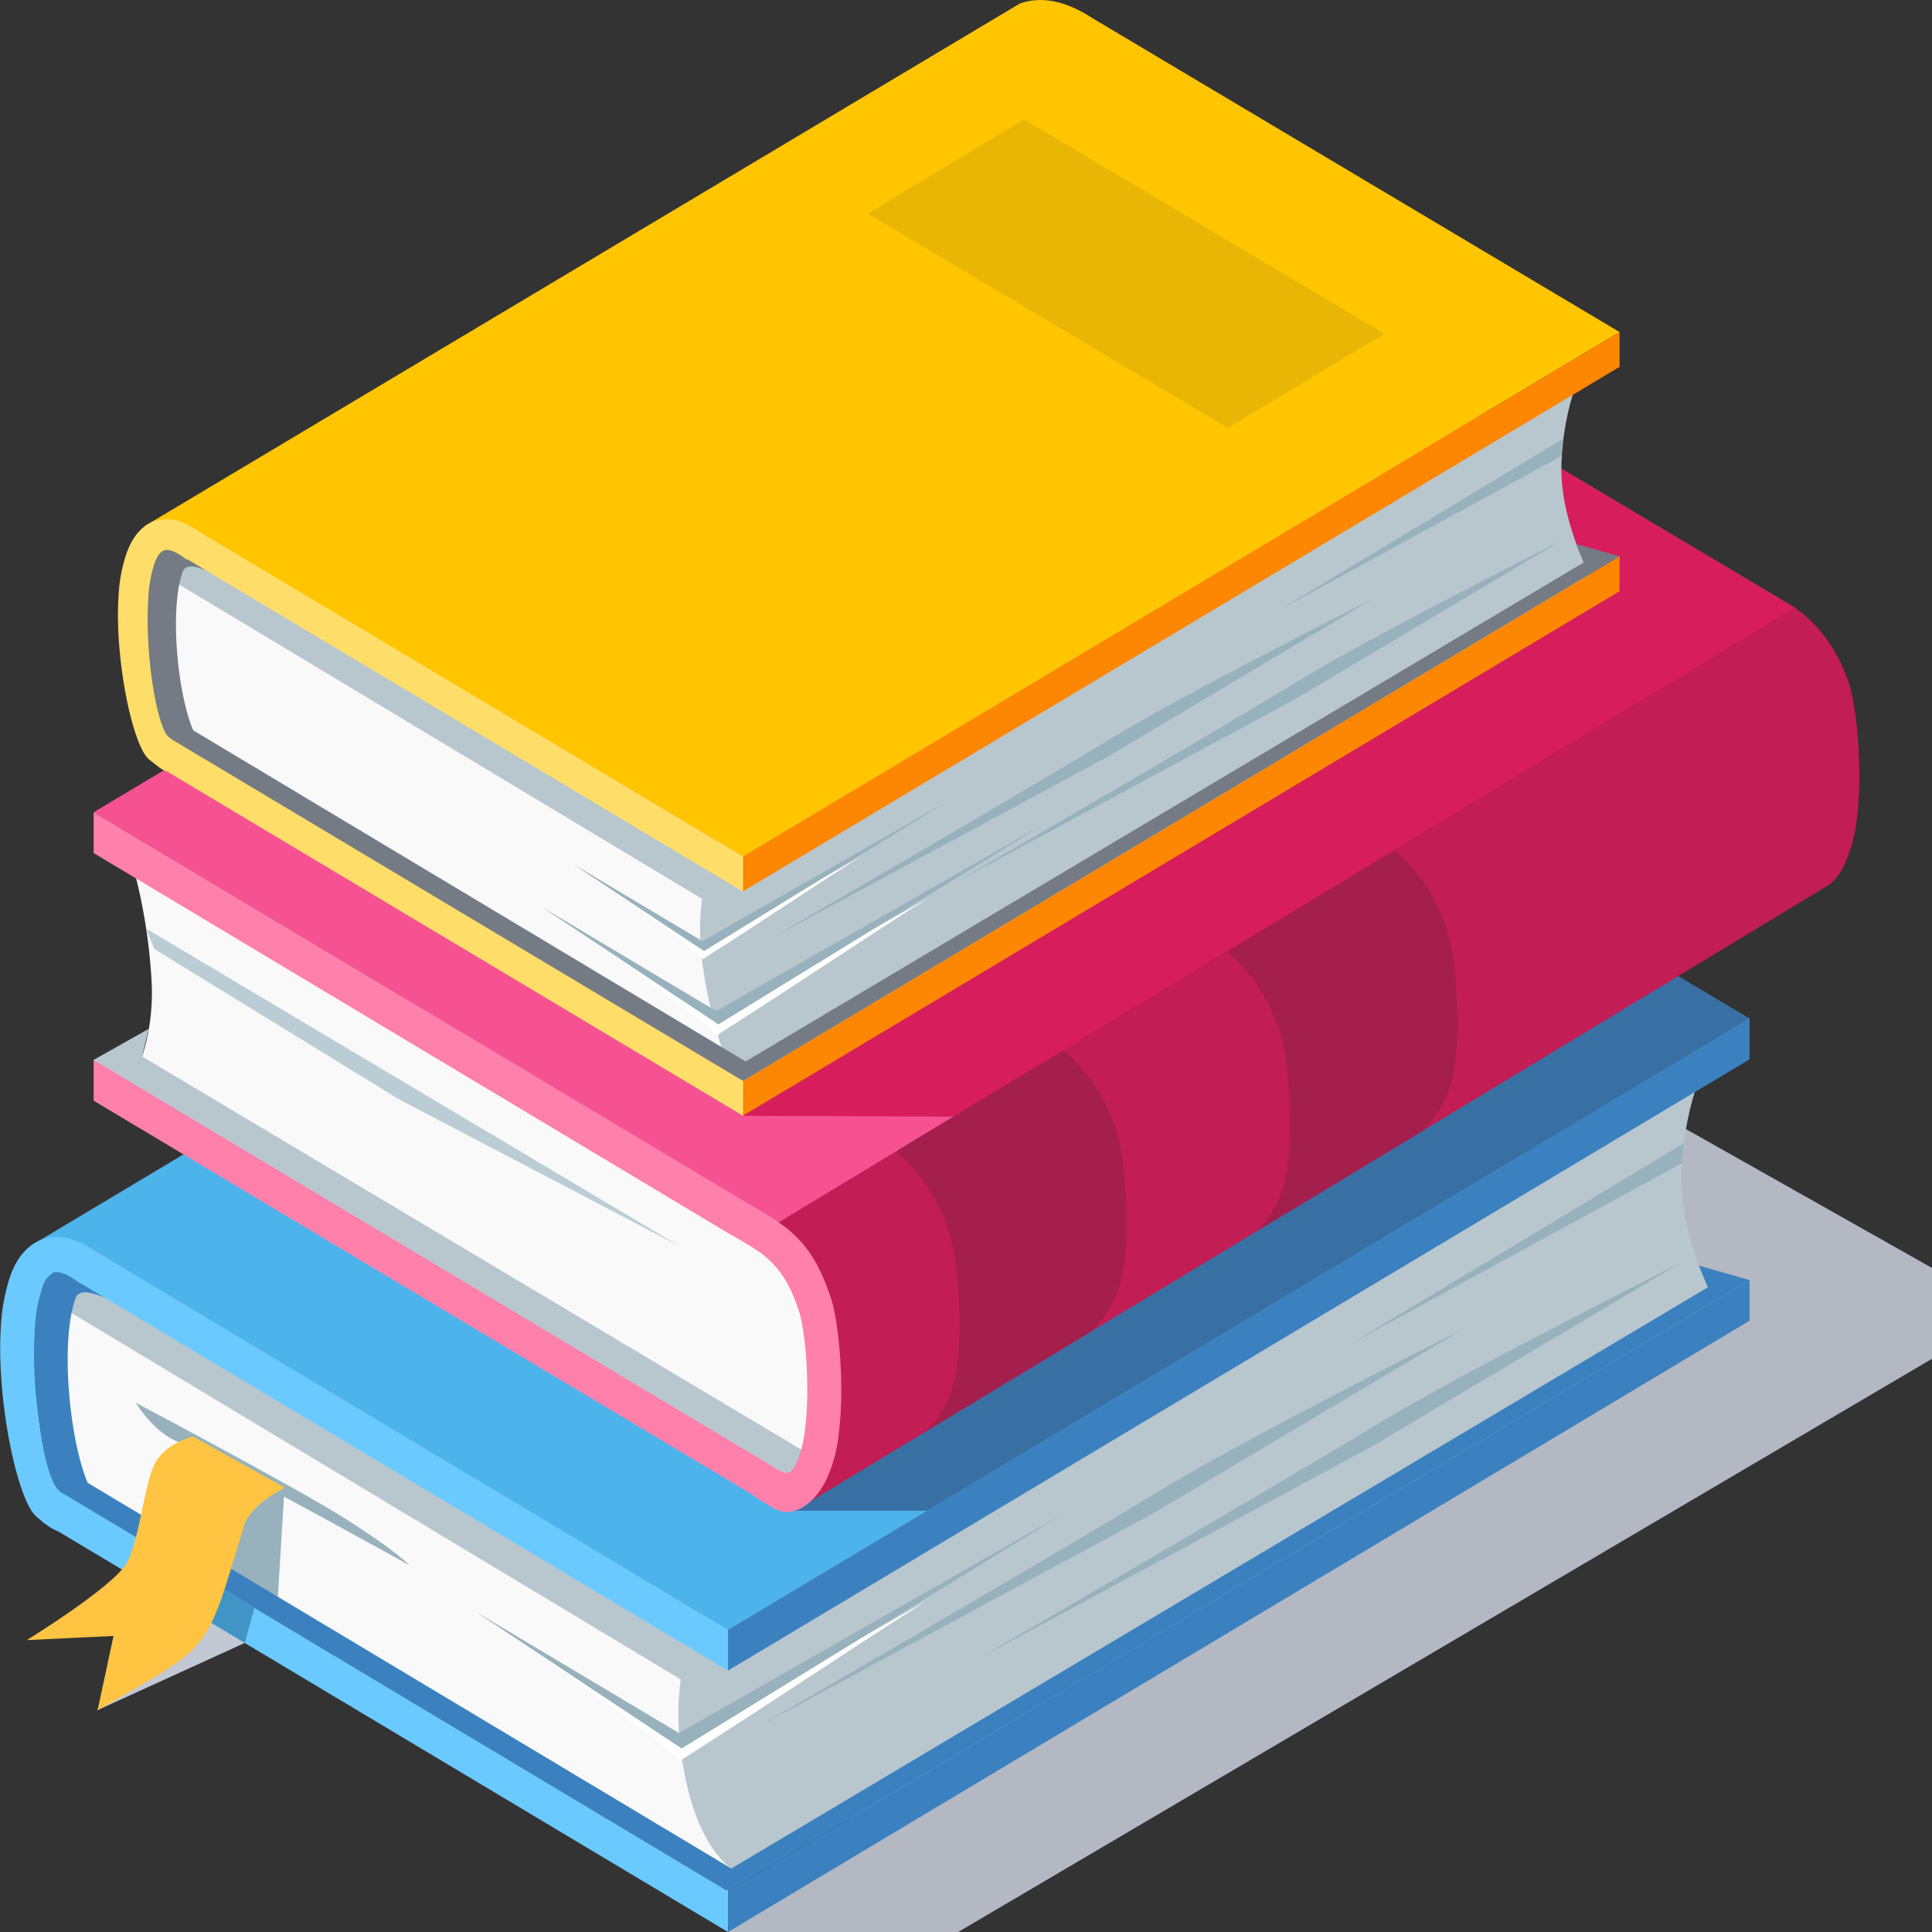 <svg id="Layer_1" data-name="Layer 1" xmlns="http://www.w3.org/2000/svg" viewBox="0 0 312 312">
    <rect x="0" y="0" width="312" height="312" fill="#333333" stroke="none"/>
    <defs>
    <style>
    </style>
    </defs>
    <polygon style="fill:#c2c8d4; fill-rule:evenodd;" points="15.71 276.19 39.54 265.31 41.09 259.67 44.87 257.86 45.95 240.25 31.91 242.42 25.26 252.61 15.71 276.19"/>
    <polygon style="fill-rule:evenodd;fill:#b3b8c3;" points="117.56 312 154.74 312 312 219.43 312 204.76 262.23 176.67 117.56 312"/>
    <path style="fill:#f9f9f9; fill-rule:evenodd;" d="M143.88,326.38,34.58,261.05S28,245.51,30,231.91s6.94-11.6,6.94-11.6L144.56,285.5l1.62,35Z" transform="translate(-27 -19)"/>
    <polygon style="fill:#97b2bd; fill-rule:evenodd;" points="40.51 261.73 25.26 252.61 31.91 242.42 45.95 240.25 44.87 257.86 41.09 259.67 40.51 261.73"/>
    <path style="fill:#b8c6cd; fill-rule:evenodd;" d="M31.62,225.15c2.27-6.05,5.32-4.84,5.32-4.84l106,64.21-1.59,8.34L32.52,227.41Z" transform="translate(-27 -19)"/>
    <path style="fill:#3b81c0; fill-rule:evenodd;" d="M46.27,268,36,261.87c-2.26-7.47-4.11-20.27-3.58-28.54A31.25,31.25,0,0,1,33.94,225a11.06,11.06,0,0,1,3-4.64l9.35,5.28-.48.66c-2.1-1.62-.07,2.08-.93,2.42-.66.28-4.64-2.3-5.64-.18-2.69,7.24-.9,24.47,2.35,30.85.93,1.8,0,3.38.57,3.88l1.68,1.28c1.28,1,2.76,2,3.18,2.33Z" transform="translate(-27 -19)"/>
    <path style="fill:#b8c6cd; fill-rule:evenodd;" d="M142.66,274.85s-7.73,9.78-5.79,26.24,8.55,19.85,8.55,19.85L304.7,230.66s-6.63-11.25-6.13-22.78,4.51-18.45,4.51-18.45Z" transform="translate(-27 -19)"/>
    <path style="fill:#4db4eb; fill-rule:evenodd;" d="M196.72,121.68,32,220.15l6.76-.9,105.83,63,165-98.69-99.22-59.08c-5.2-3.4-9.68-4.11-13.6-2.76Z" transform="translate(-27 -19)"/>
    <polygon style="fill:#3870a3; fill-rule:evenodd;" points="149.74 243.97 282.54 164.51 252.1 146.39 130.4 237.62 125.83 243.97 149.74 243.97"/>
    <polygon style="fill:#3b81c0; fill-rule:evenodd;" points="282.54 164.51 117.56 263.21 117.56 269.79 282.54 171.07 282.54 164.51"/>
    <polygon style="fill:#6acaff; fill-rule:evenodd;" points="12.99 200.64 117.56 263.21 117.56 269.79 12.99 207.22 12.99 200.64"/>
    <path style="fill:#6acaff; fill-rule:evenodd;" d="M39.93,226.27c-2.12-1.62-3.52-2.08-4.38-1.74A4.15,4.15,0,0,0,33.81,227a25.17,25.17,0,0,0-1.2,6.72c-.66,10,1.55,23.86,3.78,25.85.13.11.84.66,1.68,1.27l3.16,2.36-3.09,3.68c-.51-.34-2.06-.48-3.32-1.42-.88-.66-1.7-1.3-2-1.6-3.12-2.79-6.43-19.13-5.68-30.53A30.48,30.48,0,0,1,28.68,225c1-2.77,2.63-4.82,4.88-5.74,2.63-1.07,5.84-.48,9.66,2.47Z" transform="translate(-27 -19)"/>
    <polygon style="fill:#3b81c0; fill-rule:evenodd;" points="282.54 206.72 117.56 305.44 117.56 312 282.54 213.28 282.54 206.72"/>
    <path style="fill:#fefefe; fill-rule:evenodd;" d="M108.27,281.94s24.11,17.27,26.7,19.79,2.17,1.41,2.17,1.41c15.4-9.8,25.37-16.63,39.47-25.61l-40.56,23Z" transform="translate(-27 -19)"/>
    <polygon style="fill:#97b2bd; fill-rule:evenodd;" points="76.87 260.31 109.65 279.87 171.65 244.5 110.07 282.36 76.87 260.31"/>
    <path style="fill:#97b2bd; fill-rule:evenodd;" d="M185.25,286.71s50.07-29.09,63.84-37.52S298.29,223,298.29,223l-49.87,29.66Z" transform="translate(-27 -19)"/>
    <polygon style="fill:#3b81c0; fill-rule:evenodd;" points="12 238.17 118.42 301.94 116.88 307.38 8.64 241.8 12 238.17"/>
    <polygon style="fill:#6acaff; fill-rule:evenodd;" points="6.85 239.19 117.56 305.44 117.56 312 6.85 245.78 6.85 239.19"/>
    <polygon style="fill:#4095c6; fill-rule:evenodd;" points="26.39 250.9 41.09 259.67 39.54 265.31 23.91 255.97 25.26 252.61 26.39 250.9"/>
    <polygon style="fill:#3b81c0; fill-rule:evenodd;" points="116.97 302.42 275.8 207.89 274.36 204.39 282.54 206.72 117.56 305.44 116.97 302.42"/>
    <polygon style="fill:#97b2bd; fill-rule:evenodd;" points="271.57 187.87 218.46 216.82 271.93 184.63 271.57 187.87"/>
    <path style="fill:#97b2bd; fill-rule:evenodd;" d="M48.92,245.53S74.41,259,82.67,264.2s10.41,7.54,10.41,7.54S59.8,253.33,55.82,251.86s-6.9-6.33-6.9-6.33Z" transform="translate(-27 -19)"/>
    <path style="fill:#ffc442; fill-rule:evenodd;" d="M58.18,251,73,259.25s-5.53,2.62-6.61,6.17c-6.37,21.06-4.8,18.82-23.63,29.77l2.57-12-14,.67s14-8.62,16.11-12.43,2.81-12.55,4.53-16S58.18,251,58.18,251Z" transform="translate(-27 -19)"/>
    <path style="fill:#97b2bd; fill-rule:evenodd;" d="M150,297.52s50.09-29.07,63.83-37.52,49.2-26.23,49.2-26.23l-49.84,29.66Z" transform="translate(-27 -19)"/>
    <polygon style="fill:#f65291; fill-rule:evenodd;" points="175.47 35.38 15.12 131.17 120.33 194.13 125.83 197.42 126.49 197.81 290.83 99.62 289.83 98.13 189.04 38.12 180.18 32.75 175.47 35.38"/>
    <polygon style="fill:#d71d5c; fill-rule:evenodd;" points="155.78 180.33 290.83 99.62 289.83 98.13 239.81 68.36 119.95 180.19 155.78 180.33"/>
    <path style="fill:#c21d54; fill-rule:evenodd;" d="M316.83,117.13,151.75,217l6.94,21.39-1.64,23.56L322.47,161.83a9.18,9.18,0,0,0,2.27-2.93,24.06,24.06,0,0,0,2.13-7.77c1-7.83-.07-18-1.22-21.57-2.34-7.15-6.43-10.83-8.82-12.43Z" transform="translate(-27 -19)"/>
    <path style="fill:#f9f9f9; fill-rule:evenodd;" d="M47.49,195.54a34.52,34.52,0,0,0,4-17.92A89.93,89.93,0,0,0,48,157.19L152.83,218.8s10.54,17,8.11,26.94-4.89,13.48-4.89,13.48h-3.22l-5.09-3.11Z" transform="translate(-27 -19)"/>
    <polygon style="fill:#b8c6cd; fill-rule:evenodd;" points="15.12 171.16 24 166.16 22.96 170.62 130.6 234.81 127.44 240.22 17.61 174.55 15.12 171.16"/>
    <path style="fill:#ff80ab; fill-rule:evenodd;" d="M42.12,190.17l108.56,65c.76.44,2.48,1.72,3.41,1.69.51,0,1-.52,1.39-1.34a17.75,17.75,0,0,0,1.53-5.81c.88-7,0-16-1-19-1.52-4.64-3.31-7.23-6.16-9.37a60.27,60.27,0,0,0-5.15-3.13L42.12,156.76v-6.59L147.19,213a74.13,74.13,0,0,1,6.41,4c3.52,2.7,5.7,5.88,7.65,11.84,1.15,3.57,2.21,13.73,1.21,21.57a23,23,0,0,1-2.12,7.77c-1.37,2.63-3.62,5-6.38,5-1.73,0-4.54-2.26-6.28-3.31L42.12,196.75Z" transform="translate(-27 -19)"/>
    <polygon style="fill:#bacdd4; fill-rule:evenodd;" points="23.63 149.98 109.72 201.24 64.45 177.54 24.91 153.25 23.63 149.98"/>
    <path style="fill:#f9f9f9; fill-rule:evenodd;" d="M146.35,195.24l-93.8-56.08s-5.66-13.34-3.94-25,6-10,6-10L147,160.14Z" transform="translate(-27 -19)"/>
    <path style="fill:#b8c6cd; fill-rule:evenodd;" d="M50,108.36c2-5.21,4.6-4.16,4.6-4.16l91,55.12-1.37,7.15L50.78,110.3Z" transform="translate(-27 -19)"/>
    <path style="fill:#747b84; fill-rule:evenodd;" d="M62.58,145.15l-8.86-5.28c-1.92-6.42-3.54-17.39-3.07-24.5A25.7,25.7,0,0,1,52,108.2a9.35,9.35,0,0,1,2.61-4l8,4.53-.42.57c-1.82-1.4-.07,1.78-.8,2.08-.57.22-4-2-4.84-.16-2.32,6.21-.79,21,2,26.46.79,1.58,0,2.92.51,3.33.13.12.73.58,1.43,1.1,1.11.82,2.37,1.76,2.75,2Z" transform="translate(-27 -19)"/>
    <path style="fill:#b8c6cd; fill-rule:evenodd;" d="M145.31,151s-6.63,8.39-5,22.49S147,196.38,147,196.38l137.43-83.32s-5.7-9.64-5.26-19.53S283,77.69,283,77.69Z" transform="translate(-27 -19)"/>
    <path style="fill:#ffc501; fill-rule:evenodd;" d="M191.71,19.56,50.29,104l5.82-.76L147,157.33,288.54,72.62,203.38,21.91c-4.47-2.9-8.31-3.52-11.67-2.35Z" transform="translate(-27 -19)"/>
    <polygon style="fill:#fd8703; fill-rule:evenodd;" points="261.54 53.62 119.95 138.33 119.95 143.97 261.54 59.24 261.54 53.62"/>
    <polygon style="fill:#fd8703; fill-rule:evenodd;" points="261.54 89.84 119.95 174.57 119.95 180.19 261.54 95.48 261.54 89.84"/>
    <path style="fill:#fefefe; fill-rule:evenodd;" d="M118.3,167.75s20.71,14.83,22.92,17,1.86,1.23,1.86,1.23c13.22-8.41,21.77-14.28,33.89-22L142.15,183.7Z" transform="translate(-27 -19)"/>
    <polygon style="fill:#97b2bd; fill-rule:evenodd;" points="87.53 146.49 115.66 163.28 168.86 132.93 116.01 165.43 87.53 146.49"/>
    <path style="fill:#97b2bd; fill-rule:evenodd;" d="M181.87,161.19s43-24.95,54.77-32.2,42.24-22.53,42.24-22.53l-42.79,25.48Z" transform="translate(-27 -19)"/>
    <polygon style="fill:#747b84; fill-rule:evenodd;" points="29.33 116.82 120.68 171.58 119.35 176.24 26.45 119.93 29.33 116.82"/>
    <path style="fill:#ffdd69; fill-rule:evenodd;" d="M54.78,138.43,147,193.57v5.62L54.07,143.64a4.92,4.92,0,0,1-1.32-.69c-.22-.18-.45-.34-.64-.5l-.18-.09v-.05c-.42-.32-.75-.57-.93-.73-2.67-2.4-5.5-16.41-4.86-26.21a25.2,25.2,0,0,1,1.35-7.17c.88-2.38,2.23-4.14,4.17-4.94a6.75,6.75,0,0,1,5.53.41v0l.31.18a13,13,0,0,1,1.63,1L147,157.33V163l-89.76-53.7v0l-.07.1c-1.79-1.4-3-1.81-3.73-1.49s-1.09,1-1.5,2.1a21.37,21.37,0,0,0-1,5.76c-.56,8.62,1.34,20.5,3.25,22.19.06.07.33.27.68.55Z" transform="translate(-27 -19)"/>
    <polygon style="fill:#747b84; fill-rule:evenodd;" points="119.44 171.99 255.75 90.84 254.53 87.85 261.54 89.84 119.95 174.57 119.44 171.99"/>
    <polygon style="fill:#97b2bd; fill-rule:evenodd;" points="252.12 73.66 206.55 98.52 252.43 70.87 252.12 73.66"/>
    <path style="fill:#97b2bd; fill-rule:evenodd;" d="M151.64,170.47s43-25,54.77-32.2,42.23-22.53,42.23-22.53l-42.79,25.48Z" transform="translate(-27 -19)"/>
    <path style="fill:#a51f4c; fill-rule:evenodd;" d="M171.81,205.09a27.93,27.93,0,0,1,9.35,16.82c1.46,10.58.67,18.57-.57,21.84a18.46,18.46,0,0,1-3.78,6.22l26.5-16a17.9,17.9,0,0,0,4.22-6.67c1.26-3.27,2.06-11.27.6-21.87a28.11,28.11,0,0,0-9.35-16.82l0,0L172,204.74Z" transform="translate(-27 -19)"/>
    <path style="fill:#a51f4c; fill-rule:evenodd;" d="M225.24,172.75a28,28,0,0,1,9.35,16.82c1.45,10.6.66,18.6-.58,21.87a18.71,18.71,0,0,1-3.78,6.22l26.5-16A18.1,18.1,0,0,0,261,195c1.23-3.29,2-11.28.57-21.87a28,28,0,0,0-9.35-16.81l0,0-26.72,16.16Z" transform="translate(-27 -19)"/>
    <polygon style="fill:#eab605; fill-rule:evenodd;" points="165.39 19.27 140.11 34.49 198.28 69.11 223.57 53.89 165.39 19.27"/>
    <path style="fill:#fefefe; fill-rule:evenodd;" d="M122.24,160.12s15.45,11.1,17.11,12.7,1.39.91,1.39.91c9.88-6.28,16.27-10.67,25.31-16.43l-26,14.74Z" transform="translate(-27 -19)"/>
    <polygon style="fill:#97b2bd; fill-rule:evenodd;" points="92.41 139.45 113.43 151.99 153.17 129.32 113.69 153.59 92.41 139.45"/>
</svg>